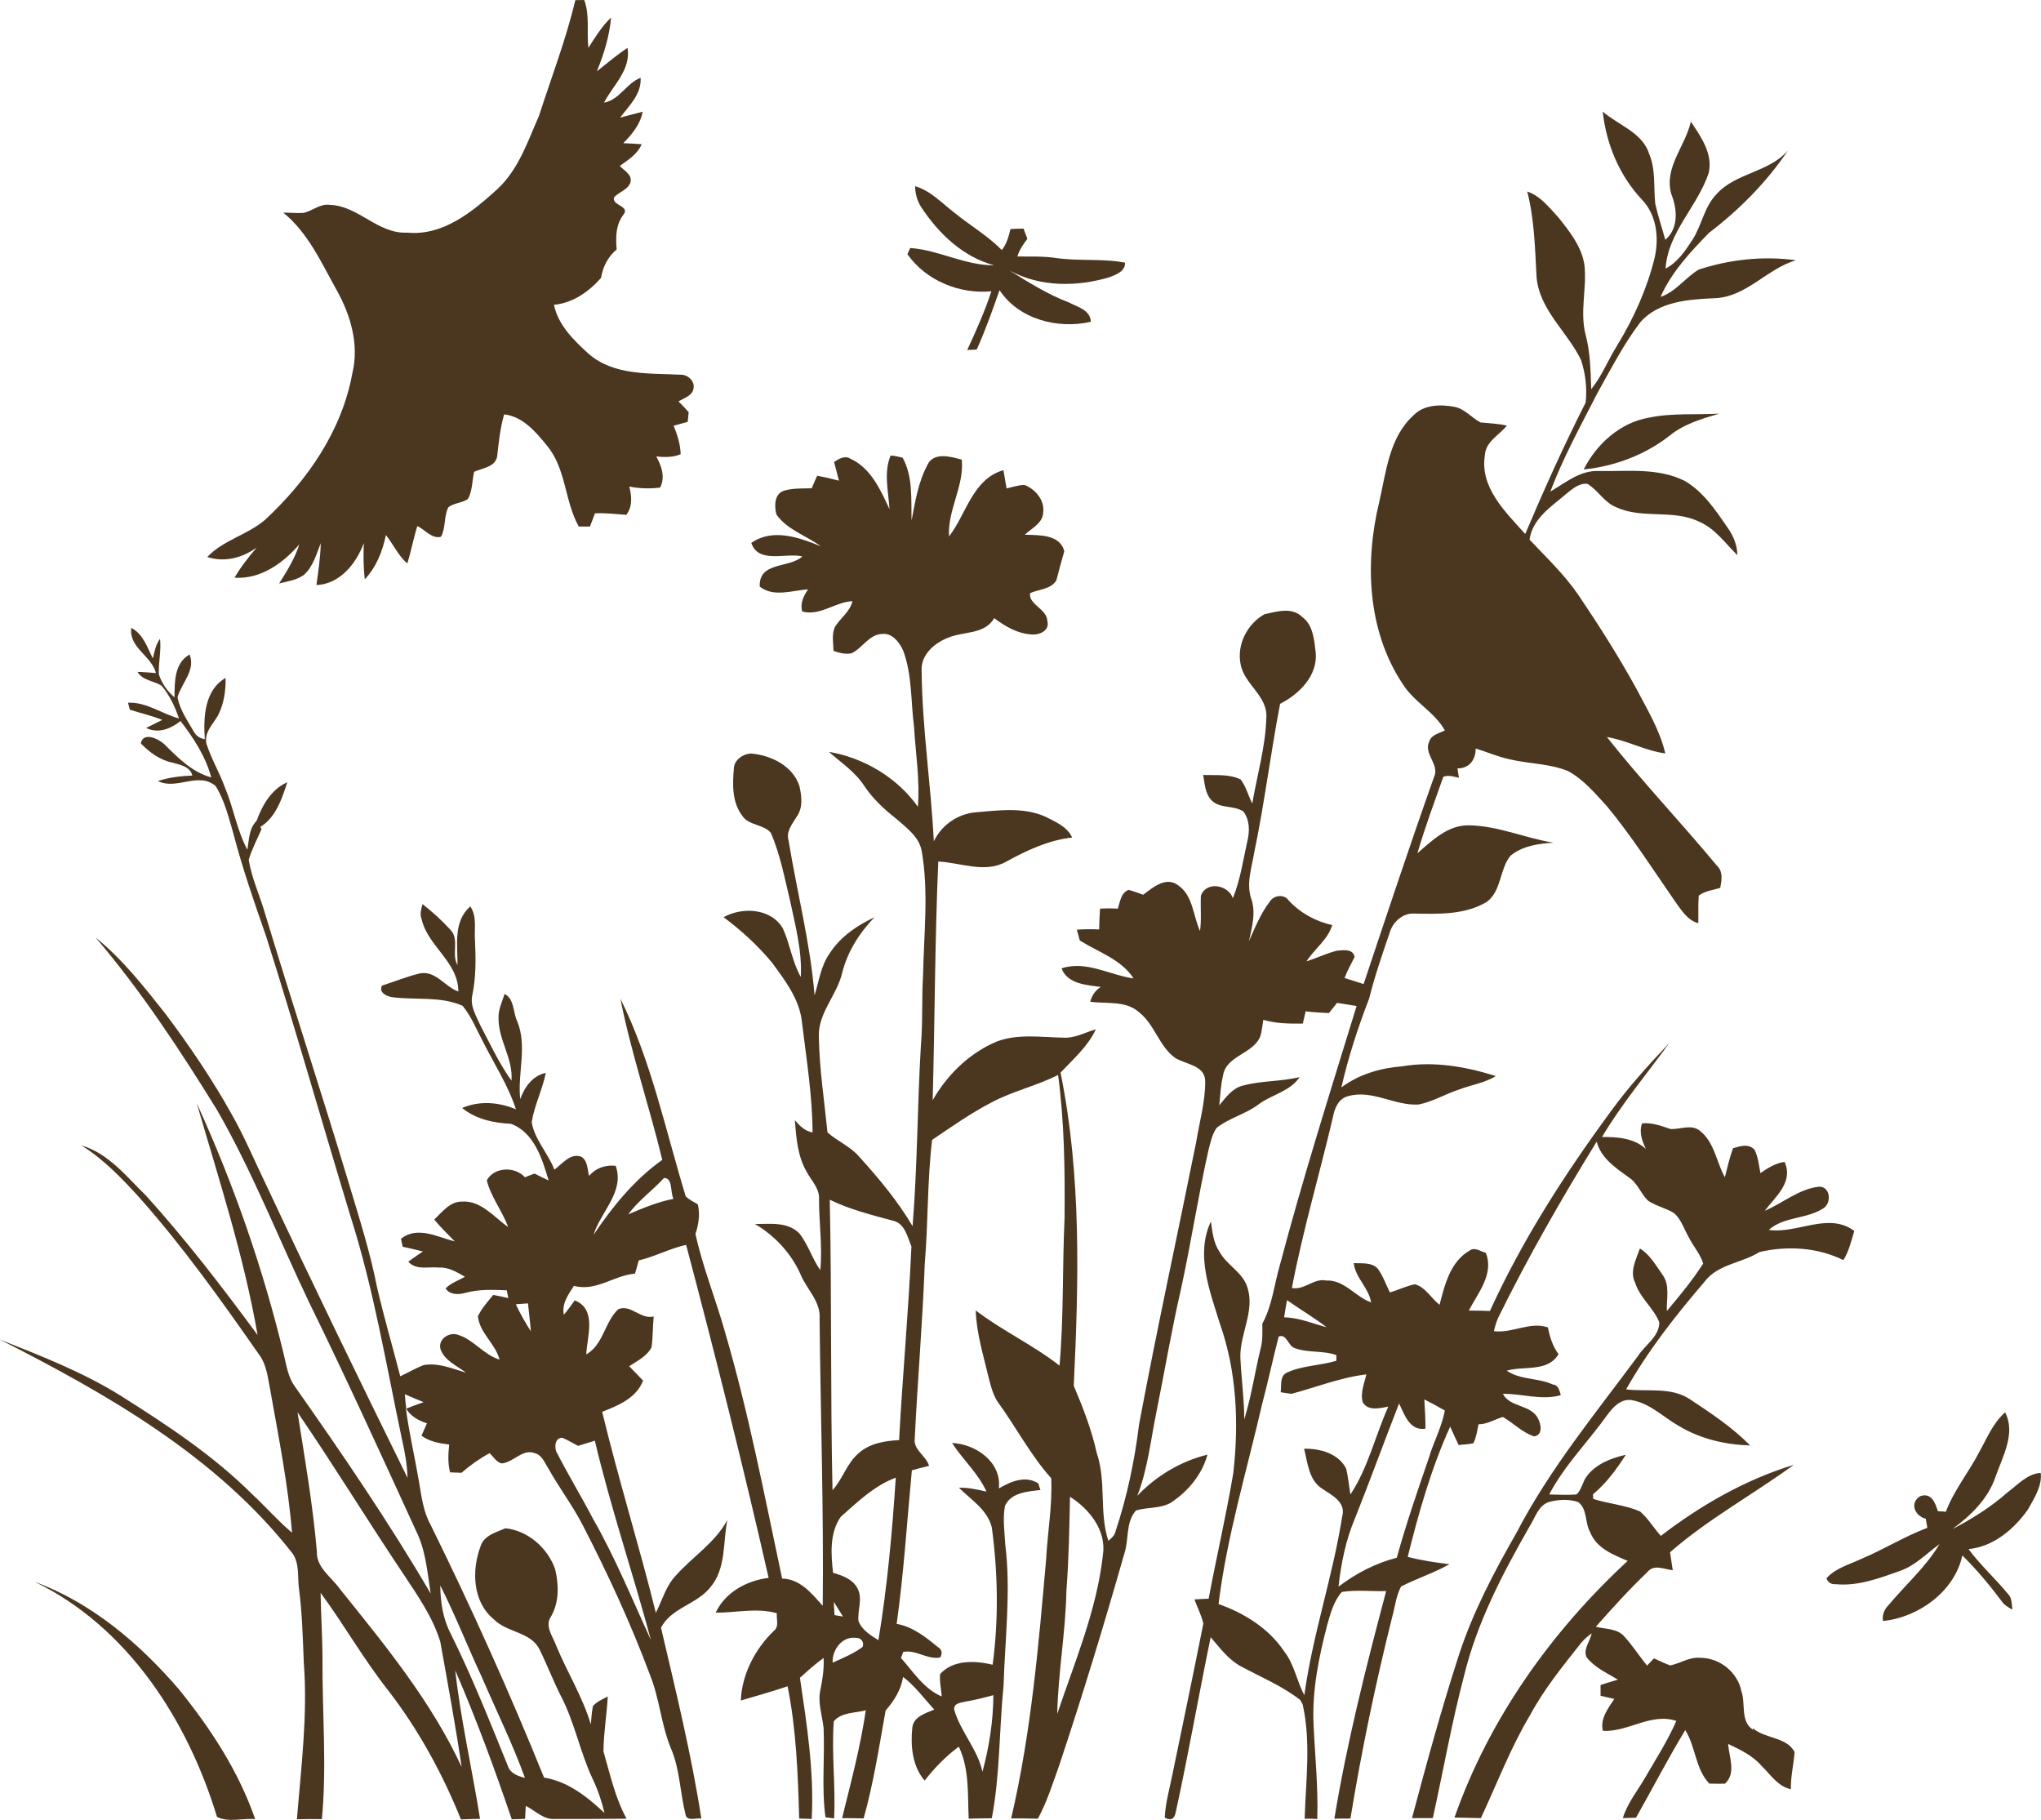 <svg width="240" height="214" viewBox="0 0 240 214" fill="none" xmlns="http://www.w3.org/2000/svg">
<path d="M24.351 65.507C26.241 63.512 29.042 62.903 31.118 61.162C36.096 56.564 40.197 50.681 41.429 43.902C42.256 40.521 41.226 37.022 39.573 34.08C37.784 30.885 36.231 27.369 33.312 25.002C34.088 25.002 34.847 25.07 35.624 25.036C36.721 24.85 37.615 23.904 38.796 24.09C42.154 24.191 44.416 27.521 47.875 27.352C52.094 27.758 55.553 24.901 58.473 22.247C60.97 19.948 62.05 16.634 63.384 13.608C64.835 9.095 66.556 4.649 67.653 0.017C67.906 0.017 68.429 0 68.699 0C69.374 1.809 68.969 3.753 69.189 5.629C69.982 4.378 70.775 3.094 71.855 2.062C71.669 4.243 71.011 6.373 70.184 8.385C71.382 7.455 72.513 6.458 73.796 5.629C74.201 8.233 72.108 9.974 71.028 12.07C72.868 11.732 73.644 9.788 75.331 9.146C75.449 11.056 73.981 12.425 72.918 13.828C73.812 13.592 74.69 13.355 75.567 13.135C75.297 14.623 74.319 15.789 73.289 16.837C74.015 16.854 74.724 16.905 75.449 16.956C74.977 18.122 73.863 18.798 72.884 19.508C73.407 20.083 74.42 20.556 74.116 21.503C73.796 22.315 72.8 22.568 72.226 23.177C71.821 24.107 74.015 24.191 73.374 25.155C72.412 26.355 72.378 27.843 72.513 29.33C71.484 30.192 70.893 31.359 70.674 32.677C69.222 34.317 67.366 35.619 65.139 35.839C65.628 38.222 67.484 40.031 69.222 41.603C72.192 44.19 76.361 43.868 80.023 44.054C80.85 44.02 81.71 44.781 81.558 45.643C81.423 46.556 80.444 46.776 79.786 47.199C80.208 47.604 80.596 48.027 80.984 48.467C80.951 48.754 80.9 49.312 80.866 49.599C80.309 49.751 79.769 49.904 79.213 50.056C79.651 51.121 80.006 52.236 80.039 53.403C79.128 53.792 78.132 53.758 77.171 53.673C77.795 54.789 78.251 56.091 77.626 57.325C76.411 57.477 75.196 57.443 73.998 57.206C74.285 58.339 74.403 59.539 73.644 60.537C72.429 60.435 71.197 60.3 69.965 60.351C69.762 60.858 69.577 61.382 69.374 61.906C68.936 61.906 68.497 61.906 68.058 61.906C66.371 58.897 66.59 55.11 64.312 52.389C63.012 50.782 61.46 48.957 59.283 48.72C58.81 50.343 58.642 52.017 58.456 53.69C58.203 54.924 56.718 55.043 55.756 55.465C55.503 56.53 55.57 57.714 55.013 58.677C54.322 59.151 53.393 59.117 52.718 59.641C52.178 60.723 52.431 62.058 51.858 63.106C50.812 63.41 49.968 62.261 49.073 61.855C48.618 63.309 48.348 64.797 47.892 66.251C46.829 65.321 46.238 63.985 45.378 62.903C44.989 64.814 44.247 66.673 42.897 68.11C42.728 66.69 42.728 65.27 42.779 63.85C41.901 66.251 39.961 68.685 37.21 68.786C37.429 67.147 37.682 65.524 37.716 63.867C37.193 65.169 36.822 66.623 35.742 67.586C34.898 68.212 33.818 68.347 32.822 68.6C33.751 67.147 34.662 65.659 35.202 64.002C33.295 66.217 30.629 68.127 27.574 67.924C28.317 66.656 29.228 65.49 30.19 64.374C28.502 65.591 26.41 66.149 24.385 65.49L24.351 65.507Z" fill="#4B3620"/>
<path d="M130.53 32.559C131.306 32.272 132.302 31.883 132.302 30.885C129.602 30.361 126.834 30.733 124.134 30.327C122.632 30.108 121.13 30.175 119.629 30.158C119.865 29.381 120.32 28.721 120.81 28.079C120.692 27.775 120.472 27.166 120.354 26.879C119.848 26.879 119.342 26.913 118.819 26.93C118.616 27.792 118.38 28.671 117.806 29.398C116.135 27.707 114.06 26.507 112.22 25.002C110.752 23.887 109.453 22.433 107.613 21.892C107.613 22.771 107.85 23.633 108.339 24.377C110.381 27.471 113.216 30.192 116.895 31.19C113.469 31.223 110.381 29.381 107.023 29.161C106.938 29.347 106.787 29.702 106.702 29.888C108.896 32.998 112.828 34.604 116.574 34.249C115.798 36.616 114.785 38.881 113.739 41.147C114.026 41.147 114.583 41.113 114.853 41.096C115.882 38.814 116.709 36.464 117.536 34.114C119.797 37.546 124.404 38.729 128.269 37.833C128.218 36.447 126.716 36.092 125.704 35.568C123.223 34.621 120.945 33.201 118.7 31.798C122.329 33.776 126.649 33.742 130.53 32.576V32.559Z" fill="#4B3620"/>
<path d="M206.148 203.384C204.613 202.386 205.288 200.358 204.781 198.887C204.343 196.605 202.216 194.914 199.921 194.914C198.656 194.796 197.593 195.574 196.394 195.81C195.736 195.574 195.129 195.252 194.487 194.982C194.285 195.185 193.897 195.607 193.677 195.827C192.732 194.678 191.939 193.41 190.927 192.328C190.083 191.449 188.75 191.55 187.653 191.263C189.611 189.048 191.585 186.867 193.711 184.839C194.471 183.858 195.719 184.518 196.698 184.619C196.597 183.909 196.479 183.199 196.378 182.506C200.866 178.584 206.131 175.727 210.924 172.228C205.237 173.969 200.006 176.961 195.297 180.579C194.454 179.649 193.812 178.533 192.851 177.705C191.096 176.944 189.155 176.809 187.349 176.234C187.349 176.099 187.332 175.828 187.315 175.693C188.885 174.392 190.083 172.752 191.18 171.044C189.459 171.433 187.687 172.109 186.59 173.563C186.084 174.223 185.999 175.152 185.375 175.71C184.312 175.795 183.232 175.727 182.169 175.71C183.957 172.295 186.708 169.557 188.936 166.446C189.594 165.533 190.522 164.468 191.771 164.604C193.981 164.925 195.584 166.632 197.458 167.68C199.972 169.185 202.891 169.861 205.794 169.946C203.701 167.816 201.204 166.159 198.723 164.519C196.496 163.031 193.711 163.657 191.214 163.353C193.779 158.805 197.036 154.663 200.428 150.708C201.997 148.611 204.798 148.527 206.891 147.208C210.148 146.448 213.725 146.651 216.763 148.155C217.421 147.107 217.691 145.89 218.045 144.723C214.991 142.458 211.346 145.095 207.988 144.605C209.793 142.999 212.46 143.354 214.434 142.052C215.379 141.427 215.244 139.567 213.962 139.517C211.565 139.753 209.675 141.444 207.515 142.357C208.781 140.683 210.924 138.976 209.844 136.609C208.781 136.761 207.87 137.319 207.009 137.928C206.823 136.998 206.739 136 206.3 135.155C205.575 134.428 204.646 134.749 203.786 135.003C203.381 136.119 203.111 137.268 202.824 138.418C201.828 136.626 201.609 134.327 199.921 132.974C198.892 132.112 197.576 132.822 196.411 132.738C195.331 132.366 194.251 131.96 193.087 132.078C192.716 133.127 193.087 134.141 193.542 135.088C192.142 133.803 190.184 133.667 188.379 133.684C190.707 129.762 193.644 126.28 196.31 122.612C193.897 125.164 191.517 127.768 189.459 130.608C184.025 137.995 179.013 145.771 175.199 154.139C174.372 154.106 173.528 154.089 172.718 154.089C173.798 152.009 175.722 149.761 174.71 147.293C174.119 147.158 173.427 146.583 172.837 147.022C170.541 148.307 169.883 151.063 169.276 153.413C168.28 152.635 167.622 151.333 166.373 150.995C165.361 151.198 164.416 151.671 163.437 151.959C162.964 151.012 162.627 149.998 162.003 149.152C161.277 148.392 160.146 148.561 159.184 148.51C159.387 150.251 160.956 151.418 161.226 153.125C159.353 152.466 158.088 150.454 155.944 150.556C154.476 150.251 153.413 151.705 151.911 151.435C153.194 144.706 155.151 138.097 156.721 131.419C156.923 130.337 157.362 129.137 158.577 128.866C161.361 128.089 164.011 130.033 166.812 129.864C168.483 129.526 169.951 128.63 171.554 128.106C172.988 127.548 174.558 127.345 175.891 126.517C172.364 125.401 168.584 124.742 164.905 125.367C162.34 125.57 159.809 126.297 157.733 127.852C158.543 124.302 159.674 120.82 160.99 117.422C161.648 114.768 162.559 112.164 163.437 109.578C163.825 108.344 165.006 107.313 166.34 107.414C169.208 107.465 172.313 107.566 174.845 106.028C176.583 104.726 176.313 102.207 177.612 100.618C179.013 99.452 180.92 99.181 182.675 99.08C179.333 98.539 176.144 97.085 172.718 97.034C170.255 97.001 168.415 98.809 166.677 100.314C167.555 97.271 168.668 94.313 169.715 91.337C170.322 91.067 170.946 91.338 171.554 91.439C171.503 91.067 171.436 90.712 171.385 90.34C172.769 90.357 173.528 89.326 173.528 88.007C174.862 88.413 176.161 88.988 177.528 89.275C179.806 89.816 182.253 89.765 184.43 90.678C186.235 91.676 187.585 93.298 188.969 94.803C191.872 98.319 194.336 102.174 196.918 105.91C197.677 106.941 198.386 108.192 199.702 108.547C199.736 107.465 199.668 106.383 199.753 105.301C200.478 104.743 201.44 104.659 202.284 104.388C202.453 103.492 202.638 102.478 201.896 101.785C197.66 96.679 193.07 91.862 188.952 86.655C191.315 87.044 193.441 88.261 195.821 88.582C195.179 85.826 193.677 83.392 192.395 80.924C190.319 77.154 188.024 73.537 185.611 69.97C183.974 67.569 181.848 65.557 179.857 63.444C180.228 60.858 182.557 59.489 184.329 57.933C185.004 57.409 185.729 56.784 186.657 56.885C187.923 57.629 188.649 59.1 190.066 59.641C193.137 61.061 196.732 59.843 199.786 61.331C201.676 62.126 202.874 63.884 204.292 65.27C204.292 64.07 203.803 62.971 203.128 62.007C201.727 59.979 200.293 57.815 198.116 56.547C195.011 54.975 191.399 55.431 188.041 55.381C185.83 55.262 184.092 56.75 182.304 57.798C183.822 53.758 185.932 49.954 187.889 46.117C189.459 43.327 190.944 40.437 192.884 37.884C195.061 35.416 198.588 35.196 201.659 35.061C205.372 34.909 207.751 31.612 211.177 30.598C207.363 30.074 203.414 30.497 199.753 31.697C198.166 32.643 197.069 34.3 195.264 34.909C196.546 32.001 198.774 29.617 200.968 27.369C204.545 24.647 207.751 21.402 210.266 17.666C208.021 20.286 204.157 20.286 201.862 22.805C200.411 24.292 200.124 26.439 199.044 28.147C198.183 29.465 197.289 30.835 195.854 31.578C196.124 27.285 199.651 24.242 200.934 20.303C201.423 18.054 200.006 16.06 198.824 14.302C198.183 17.209 195.635 19.677 196.529 22.822C197.238 24.58 197.407 26.845 195.821 28.197C195.432 26.777 194.96 25.391 194.639 23.954C194.437 21.993 194.707 19.965 193.931 18.105C193.121 15.553 190.319 14.741 188.463 13.118C188.885 16.956 190.421 20.641 193.07 23.464C194.808 25.273 195.095 27.927 194.572 30.294C193.677 33.945 192.125 37.394 190.167 40.606C189.104 42.296 188.379 44.19 187.113 45.762C187.029 43.615 187.012 41.468 186.455 39.372C185.746 36.667 186.607 33.928 186.32 31.206C186.016 29.026 184.582 27.234 183.249 25.56C182.169 24.394 181.139 23.041 179.587 22.517C180.43 25.797 180.498 29.195 180.684 32.576C181.021 36.464 184.312 39 185.915 42.33C186.438 43.902 186.64 45.677 186.455 47.334C183.89 52.388 181.561 57.561 179.35 62.785C177.055 60.215 173.984 57.325 174.608 53.521C174.693 51.898 176.296 51.171 177.19 50.039C176.161 49.802 175.115 49.768 174.085 49.667C173.039 49.109 172.263 48.094 171.065 47.841C169.394 47.52 167.436 47.554 166.188 48.855C163.353 51.442 162.998 55.482 162.188 58.998C160.467 66.081 160.771 74.094 164.888 80.332C166.205 82.513 168.668 83.663 169.9 85.877C169.259 86.232 168.297 86.367 168.061 87.196C167.369 88.633 169.31 89.9 168.635 91.337C165.766 99.418 163.066 107.549 160.349 115.698C159.589 115.461 158.847 115.224 158.104 114.988C158.425 114.125 158.881 113.331 159.286 112.519C159.1 111.522 157.953 111.708 157.21 111.776C155.978 112.08 154.831 112.655 153.632 113.027C154.577 111.556 156.147 110.474 156.653 108.766C154.662 108.31 152.907 107.346 151.523 105.859C151 105.081 149.768 105.25 149.312 106.011C148.232 107.414 147.574 109.071 146.865 110.66C147.203 109.088 147.675 107.414 147.186 105.825C146.477 103.949 147.203 101.988 147.507 100.111C148.705 94.363 149.414 88.514 150.527 82.75C152.789 81.6 154.982 79.419 154.712 76.681C154.527 75.227 154.409 73.486 153.143 72.556C151.962 71.339 150.122 71.897 148.688 72.218C146.697 73.334 145.431 75.734 145.87 78.033C146.258 80.451 149.11 81.803 148.907 84.423C148.806 87.821 147.827 91.135 147.254 94.465C146.764 93.535 146.528 92.47 145.887 91.642C144.52 90.982 142.95 91.168 141.482 91.118C141.668 92.149 141.702 93.349 142.512 94.144C143.507 95.09 145.11 94.668 146.207 95.412C146.967 96.392 146.967 97.778 146.663 98.945C146.174 101.176 145.836 103.475 144.975 105.605C144.402 103.999 141.837 103.577 141.212 105.318C141.145 106.704 141.297 108.09 141.111 109.46C140.267 107.634 140.318 105.267 138.462 104.033C137.061 103.053 135.542 104.354 134.428 105.2C133.855 104.997 133.281 104.777 132.707 104.625C131.796 104.98 131.711 106.045 131.441 106.839C130.75 106.789 130.058 106.789 129.349 106.839C129.298 107.651 129.265 108.462 129.248 109.274C128.37 109.24 127.51 109.24 126.632 109.307C126.716 109.629 126.885 110.271 126.97 110.575C129.13 111.928 131.863 112.807 133.298 115.038C130.496 114.649 127.695 112.891 124.826 113.855C125.518 115.698 127.78 115.816 129.45 116.036C128.809 116.424 128.387 117.05 128.201 117.777C130.125 118.047 132.37 117.608 133.939 119.011C135.762 120.431 136.268 122.95 138.124 124.336C139.356 125.164 141.685 125.198 141.719 127.108C141.735 129.543 141.044 131.909 140.655 134.293C138.428 145.366 136.015 156.388 133.939 167.494C133.416 171.737 132.538 175.947 131.188 180.004C131.087 180.511 130.716 180.849 130.328 181.154C129.231 177.806 130.108 174.206 128.978 170.875C128.37 168.12 127.358 165.516 126.261 162.93C126.851 150.657 127.172 138.215 124.708 126.111C126.21 124.522 127.915 123.034 128.86 121.023C127.594 121.378 126.396 122.088 125.046 122.003C122.43 121.952 119.713 121.513 117.199 122.46C113.992 123.812 111.394 126.348 109.672 129.357C109.926 120.008 109.926 110.643 110.331 101.294C112.963 101.413 115.849 102.731 118.346 101.294C120.759 99.976 123.291 98.776 126.075 98.471C125.485 97.17 124.084 96.612 122.886 96.003C120.287 94.854 117.368 95.293 114.634 95.513C112.558 95.733 110.719 97.017 109.807 98.911C109.47 92.233 108.44 85.607 108.373 78.912C108.238 76.985 109.909 75.565 111.546 74.957C113.351 74.213 115.781 74.618 116.912 72.674C118.211 73.672 119.73 74.534 121.401 74.602C122.295 74.652 123.459 74.094 123.156 73.029C123.139 71.593 120.911 71.085 121.131 69.733C122.16 69.276 123.594 69.293 124.219 68.228C124.506 67.079 124.826 65.946 125.147 64.814C124.641 62.785 122.143 62.937 120.506 62.87C121.299 62.109 122.616 61.517 122.666 60.283C122.869 58.829 121.755 57.511 120.473 57.02C119.747 57.02 119.055 57.274 118.363 57.426C118.245 56.716 118.11 55.989 117.992 55.279C114.364 56.327 113.638 60.435 111.596 63.072C111.411 59.945 113.385 57.189 113.098 54.045C111.782 53.673 109.723 53.098 109.031 54.721C107.968 56.716 107.614 58.998 107.192 61.196C107.124 58.728 107.377 56.057 106.145 53.825C105.673 53.69 105.2 53.589 104.728 53.555C103.884 55.583 104.475 57.764 104.593 59.86C103.547 57.612 102.416 55.042 100.02 53.944C99.362 53.504 98.636 53.944 98.079 54.316C98.265 55.042 98.467 55.786 98.653 56.513C97.809 56.294 96.948 56.091 96.088 55.938C95.868 56.429 95.649 56.919 95.447 57.409C94.333 57.443 93.185 57.375 92.122 57.714C91.025 58.136 91.059 59.539 91.295 60.486C92.561 62.295 94.788 62.954 96.51 64.222C93.962 63.191 90.873 62.075 88.342 63.833C89.203 66.335 92.392 64.949 94.35 65.422C92.797 66.842 89.203 65.997 89.338 68.972C90.992 70.257 93.135 69.412 95.025 69.293C94.485 70.071 94.063 70.933 94.333 71.897C96.459 72.455 98.18 70.781 100.239 70.68C99.952 71.931 98.822 72.657 98.18 73.706C97.775 74.585 97.995 75.582 98.012 76.529C98.687 76.765 99.395 76.951 100.121 76.816C101.42 76.207 102.197 74.568 103.749 74.534C104.93 74.416 105.757 75.514 106.196 76.478C107.276 79.335 107.09 82.445 107.479 85.438C107.664 88.582 108.187 91.709 107.934 94.854C105.487 91.405 101.589 89.106 97.472 88.396C98.906 89.664 100.543 90.746 101.606 92.369C102.619 93.89 103.969 95.158 105.403 96.274C106.584 97.322 108.052 98.353 108.373 100.01C109.234 104.861 108.626 109.798 108.542 114.7C108.373 117.422 108.525 120.177 108.289 122.899C107.867 129.982 107.884 137.082 107.31 144.165C105.572 141.224 103.361 138.57 101.083 136.051C100.037 134.8 98.484 134.192 97.303 133.143C96.932 129.424 96.358 125.722 96.29 121.986C96.138 119.146 98.4 117.05 99.024 114.413C99.648 111.894 101.049 109.696 102.821 107.854C100.762 108.817 98.805 110.153 97.556 112.097C96.527 113.551 96.307 115.343 95.784 117.016C95.278 110.88 93.725 104.895 92.73 98.843C92.392 97.744 93.185 96.865 93.692 96.003C94.451 94.955 94.265 93.552 93.995 92.386C93.202 90.036 90.671 88.802 88.359 88.599C87.431 88.599 86.351 89.309 86.3 90.306C86.131 92.183 86.064 94.296 87.262 95.885C88.021 97.085 89.776 96.882 90.637 97.913C91.751 100.466 92.257 103.239 92.915 105.943C93.54 108.885 94.333 111.843 94.164 114.869C93.168 113.094 92.898 111.032 92.072 109.189C90.705 106.772 87.296 106.603 85.085 107.837C87.178 109.392 89.135 111.184 90.806 113.212C92.341 115.309 94.029 117.506 94.299 120.177C94.822 124.488 95.531 128.799 95.548 133.143C94.653 132.991 94.029 132.366 93.472 131.707C93.624 133.786 93.793 135.95 94.856 137.775C95.413 138.824 96.408 139.753 96.307 141.038C96.307 143.81 96.729 146.566 96.459 149.338C95.497 147.969 95.025 146.312 93.978 144.994C92.595 143.625 90.536 143.912 88.781 143.912C91.093 145.281 93 147.31 94.113 149.778C94.822 151.57 96.56 153.024 96.375 155.103C96.493 166.328 96.864 177.553 96.746 188.795C95.43 187.341 94.113 185.65 91.97 185.6C89.895 175.845 88.021 166.024 85.203 156.438C84.123 152.635 82.621 148.95 81.778 145.078C82.149 143.946 82.335 142.796 82.064 141.613C81.592 141.292 81.018 141.072 80.63 140.649C78.251 132.873 76.597 124.759 72.952 117.422C74.218 123.829 76.344 130.033 77.879 136.372C74.606 138.688 72.024 141.866 69.796 145.18C70.623 142.475 73.492 140.108 72.395 137.065C71.18 136.947 70.066 137.319 69.273 138.249C69.054 137.471 69.121 136.423 68.311 135.983C67.029 135.561 66.117 136.846 65.189 137.522C64.464 135.595 62.86 134.006 62.523 131.943C62.827 129.965 63.789 128.123 64.177 126.145C62.607 126.483 61.696 127.801 61.173 129.221C60.835 126.179 62.033 123.017 60.819 120.076C60.312 119.028 60.498 117.439 59.334 116.864C59.047 117.794 58.574 118.707 58.625 119.704C58.591 122.274 60.363 124.471 60.144 127.058C58.709 125.063 57.68 122.815 56.532 120.651C56.026 119.501 55.25 118.318 55.537 117.016C55.975 114.92 55.958 112.773 55.857 110.643C55.739 109.274 56.127 107.769 55.3 106.569C53.275 108.344 53.815 111.082 53.798 113.466C53.039 112.164 54.085 110.423 52.938 109.291C51.942 108.192 50.845 107.211 49.681 106.298C49.546 106.856 49.343 107.431 49.563 108.006C50.272 111.268 53.883 113.043 53.9 116.577C52.297 116.019 51.25 114.092 49.377 114.447C47.858 114.802 46.407 115.41 44.922 115.883C44.483 116.712 45.529 117.185 46.205 117.253C48.921 117.591 51.824 117.118 54.389 118.25C55.402 119.467 55.992 120.955 56.735 122.358C58.068 125.029 59.739 127.565 60.667 130.422C58.642 129.576 56.397 129.391 54.338 130.27C55.975 131.588 58.017 132.028 60.076 132.129C62.81 133.127 63.755 136.254 64.514 138.79C63.957 138.536 63.4 138.266 62.86 137.978C62.472 138.114 62.101 138.266 61.73 138.418C60.548 137.099 58.102 137.201 57.241 138.773C57.714 140.717 59.063 142.374 59.755 144.267C58.068 143.084 56.566 141.123 54.305 141.275C52.887 141.275 51.993 142.509 51.065 143.388C51.807 144.301 52.668 145.112 53.478 145.957C51.436 145.45 49.09 144.098 47.15 145.653C47.2 145.89 47.301 146.363 47.352 146.583C48.145 146.752 48.938 146.938 49.731 147.141C49.158 147.53 48.567 147.918 48.01 148.341C48.938 149.389 50.407 148.899 51.621 149.034C52.752 148.966 53.731 149.575 54.676 150.116C53.9 150.556 53.022 150.843 52.398 151.485C52.921 152.263 53.9 152.229 54.71 152.009C56.296 151.57 57.95 151.637 59.587 151.705C59.637 151.925 59.722 152.398 59.772 152.618C59.182 152.483 58.591 152.364 58 152.246C57.359 153.041 56.633 153.818 56.195 154.765C56.397 156.726 58.254 157.977 58.743 159.853C56.87 159.295 55.688 157.487 53.832 156.929C52.786 156.574 51.453 157.487 51.807 158.653C52.28 159.972 53.748 160.597 54.811 161.392C53.191 160.918 51.537 160.191 49.833 160.496C48.871 160.851 47.993 161.392 47.065 161.814C46.171 158.332 45.158 154.9 44.348 151.401C43.521 147.175 42.205 143.084 40.973 138.976C37.801 128.427 34.358 117.963 31.169 107.414C30.561 105.301 29.599 103.272 29.245 101.092C29.616 99.841 30.224 98.691 30.747 97.508C30.629 97.237 30.392 96.696 30.274 96.426C29.262 97.305 29.296 98.691 29.093 99.908C27.861 97.643 27.473 95.023 26.477 92.656C25.836 90.864 24.84 89.224 24.267 87.415C23.997 86.097 25.043 85.15 25.634 84.119C26.326 82.767 26.562 81.211 26.528 79.707C24.03 81.144 23.912 84.356 24.081 86.908C23.457 86.807 23.018 86.486 22.748 85.945C22.022 84.677 21.145 83.443 20.875 81.989C21.33 80.315 23.035 78.811 22.292 76.951C20.487 77.966 20.537 80.197 20.52 81.989C19.677 81.279 19.018 80.332 18.681 79.284C18.613 77.881 18.985 76.495 18.816 75.109C18.31 75.785 18.175 76.613 17.972 77.408C17.297 76.089 16.842 74.551 15.441 73.824C15.12 76.123 17.803 77.087 18.343 79.132C17.618 79.081 16.892 79.014 16.167 78.997C16.791 80.028 18.073 80.028 19.002 80.62C19.93 81.735 20.588 83.088 21.044 84.474C19.018 83.916 17.23 82.53 15.053 82.615C15.103 82.817 15.205 83.24 15.272 83.443C16.538 83.849 17.837 84.136 19.086 84.643C18.445 84.964 17.82 85.269 17.179 85.59C18.613 86.283 20.065 85.691 21.229 84.778C22.765 86.773 24.182 88.937 24.84 91.405C22.579 90.78 20.942 89.106 19.339 87.517C18.647 86.858 16.842 85.996 16.555 87.399C17.567 88.447 18.816 89.376 20.284 89.664C21.162 89.917 22.377 90.12 22.613 91.185C21.246 91.236 19.862 91.405 18.563 91.828C20.79 92.943 23.305 90.678 25.364 92.419C26.427 94.144 26.899 96.138 27.456 98.049C28.519 102.123 29.903 106.095 31.287 110.068C34.746 120.972 37.868 131.977 41.193 142.931C43.943 151.536 45.411 160.479 47.285 169.303C47.622 170.774 47.875 172.245 47.926 173.766C42.323 162.389 36.771 150.978 31.388 139.5C30.004 136.66 28.789 133.718 27.22 130.963C24.925 126.855 22.275 122.95 19.457 119.197C16.943 116.019 14.412 112.79 11.239 110.22C16.588 116.492 21.145 123.423 25.482 130.439C29.684 137.725 32.738 145.585 36.366 153.159C40.72 162.034 44.821 171.027 48.938 180.021C50.069 182.303 50.255 184.873 50.643 187.358C45.732 178.973 40.248 170.943 34.662 162.998C33.886 161.933 33.7 160.597 33.396 159.363C30.949 149.169 27.49 139.246 23.136 129.712C25.752 138.722 28.688 147.699 30.291 156.963C26.14 151.333 21.87 145.771 17.179 140.582C14.884 138.35 12.775 135.612 9.568 134.665C12.201 136.305 14.361 138.57 16.437 140.852C21.533 146.6 26.005 152.872 30.392 159.16C31.388 160.428 31.506 162.085 31.81 163.606C32.789 169.117 33.886 174.628 34.341 180.207C32.687 178.821 31.27 177.181 29.684 175.71C25.077 171.112 19.626 167.528 14.158 164.08C9.703 161.307 4.81 159.414 -0.034 157.487C12.606 163.91 25.381 171.18 34.291 182.506C35.286 183.74 34.949 185.414 35.168 186.884C35.539 189.741 35.607 192.632 35.725 195.523C36.197 201.659 35.404 207.796 34.915 213.898C35.894 213.865 36.873 213.865 37.851 213.882C38.442 207.61 37.885 201.338 37.919 195.066C37.919 192.463 37.733 189.877 37.699 187.273C40.467 191.026 42.762 195.1 45.664 198.769C49.225 203.384 52.026 208.523 54.203 213.915C54.946 213.882 55.688 213.865 56.448 213.848C55.52 208.016 54.187 202.251 53.528 196.385C56.009 202.116 58.169 207.982 60.177 213.898C60.565 213.898 61.358 213.865 61.747 213.848C61.764 213.459 61.797 212.715 61.831 212.326C62.928 212.867 63.89 213.949 65.206 213.865C68.024 213.865 70.842 213.865 73.677 213.831C72.327 211.363 71.737 208.59 70.96 205.919C70.977 203.772 71.349 201.625 71.467 199.462C70.859 199.783 70.201 200.053 69.729 200.577C69.577 201.287 69.543 202.014 69.475 202.741C68.514 199.495 66.674 196.588 65.392 193.46C65.004 192.378 64.008 191.178 64.801 190.046C65.763 188.372 65.712 186.343 65.29 184.535C64.43 182.016 62.084 179.953 59.435 179.683C58.372 180.156 56.954 180.494 56.532 181.745C55.435 184.602 55.553 188.338 58.085 190.401C59.637 191.99 62.489 191.837 63.485 194.018C64.345 195.759 65.037 197.585 65.915 199.326C67.569 202.454 68.193 205.987 69.695 209.165C70.302 210.433 70.758 211.785 71.079 213.155C69.054 211.261 66.792 209.452 63.974 208.996C59.89 198.904 55.418 188.981 50.609 179.226C49.748 177.671 49.563 175.879 49.259 174.155C48.77 171.281 48.095 168.441 47.723 165.55C48.246 166.497 49.191 167.021 50.204 167.342C49.985 167.816 49.782 168.306 49.563 168.796C50.508 169.506 51.672 169.692 52.82 169.844C52.702 170.926 52.651 172.042 52.921 173.107C53.258 173.124 53.933 173.158 54.271 173.158C55.283 172.278 56.38 171.501 57.562 170.858C58.017 171.247 58.355 171.907 58.979 172.059C60.38 171.957 61.46 170.284 62.894 170.858C63.738 171.078 64.025 171.957 64.464 172.617C65.746 174.933 67.366 177.046 68.564 179.395C71.501 185.092 74.201 190.942 76.445 196.96C77.559 199.732 77.744 202.758 78.875 205.514C79.955 207.982 79.955 210.737 80.613 213.341C80.765 214.203 81.896 213.696 82.469 213.814C81.305 206.257 79.466 198.819 77.728 191.381C78.909 189.031 81.98 188.626 83.549 186.597C85.389 184.416 85.001 181.356 85.524 178.719C84.09 181.39 81.457 183.013 79.483 185.228C78.301 186.462 77.879 188.135 77.12 189.623C75.162 181.711 72.716 173.918 70.809 165.99C72.699 165.263 74.842 164.367 75.618 162.321C75.078 161.747 74.521 161.189 73.981 160.631C74.943 160.005 76.074 159.464 76.614 158.399C76.782 157.199 76.749 155.982 76.867 154.782C75.281 155.154 74.201 153.328 72.716 153.92C71.079 155.424 70.977 158.095 68.936 159.245C69.037 157.115 70.218 153.937 67.585 152.888C67.18 153.463 66.759 154.038 66.303 154.579C66.033 153.26 66.826 152.229 67.484 151.181C70.083 151.891 72.192 149.947 74.673 149.744C74.825 149.22 74.977 148.696 75.112 148.189C77.019 147.749 78.757 146.786 80.681 146.363C84.123 159.363 87.397 172.397 90.384 185.515C87.819 185.836 85.288 187.189 84.157 189.606C86.553 189.623 88.983 188.997 91.346 189.674C91.278 190.367 91.65 191.246 90.992 191.753C88.781 193.883 87.245 196.841 87.11 199.935C88.95 199.394 90.789 198.887 92.612 198.261C93.641 203.367 93.826 208.624 93.978 213.814C94.468 213.814 94.957 213.848 95.447 213.865C95.75 208.286 94.873 202.758 94.063 197.264C94.957 196.453 95.868 195.641 96.847 194.931C96.915 196.182 96.729 197.416 96.476 198.65C96.122 200.172 96.695 201.676 96.847 203.198C96.999 206.68 96.594 210.196 97.067 213.662C97.32 213.696 97.826 213.763 98.079 213.797C98.282 209.993 97.758 206.19 98.045 202.386C98.906 201.304 100.56 201.423 101.809 201.085C101.184 205.361 100.053 209.571 99.024 213.763C99.868 213.763 100.712 213.78 101.555 213.797C102.72 209.638 103.378 205.361 104.137 201.118C105.133 199.969 105.943 198.701 106.196 197.163C107.614 198.244 108.66 199.698 109.858 201C108.829 201.44 107.411 201.828 107.276 203.147C107.057 205.277 107.276 207.661 108.727 209.351C109.892 207.846 111.225 206.494 112.744 205.361C114.009 207.999 113.773 210.991 113.908 213.831C114.802 213.797 115.714 213.78 116.625 213.78C117.604 208.624 117.486 203.367 118.009 198.177C118.178 192.649 118.886 187.121 118.211 181.61C118.127 180.089 117.891 178.55 118.178 177.046C118.886 175.473 120.861 175.355 122.346 175.186C122.278 174.983 122.143 174.594 122.093 174.408C120.557 173.428 118.869 174.189 117.452 175C117.806 171.89 114.735 169.777 111.951 169.658C113.216 171.619 115.022 173.208 116.001 175.372C114.937 175.135 113.857 174.882 112.761 174.916C114.178 176.336 116.119 177.502 116.625 179.581C117.351 184.923 117.435 190.384 116.726 195.726C114.667 195.235 112.086 195.117 110.55 196.824C110.449 197.704 110.685 198.566 110.736 199.462C108.643 198.566 107.394 196.571 105.943 194.931C106.01 194.762 106.145 194.407 106.213 194.221C107.732 193.934 109.031 195.151 110.55 194.88C110.871 194.339 110.752 193.917 110.212 193.596C108.812 192.429 107.276 191.246 105.437 190.925C106.28 184.94 106.652 178.888 107.225 172.87C107.9 172.684 108.575 172.498 109.251 172.346C108.896 171.146 107.377 170.47 107.563 169.134C107.9 162.271 108.491 155.407 108.744 148.544C109.149 143.709 109.031 138.824 109.605 134.022C111.883 132.484 114.127 130.895 116.574 129.627C119.089 128.275 121.89 127.683 124.421 126.381C125.164 131.96 125.231 137.606 125.181 143.236C124.911 149 125.096 154.799 124.59 160.563C121.485 158.129 117.874 156.472 114.735 154.072C114.819 156.658 115.579 159.143 116.169 161.628C116.439 162.676 116.676 163.775 117.249 164.722C119.426 167.697 121.131 171.027 123.611 173.8C123.763 176.944 123.189 180.089 123.021 183.233C122.126 193.477 121.249 203.755 118.903 213.797C119.949 213.797 120.996 213.797 122.042 213.831C123.122 211.853 123.78 209.706 124.54 207.593C127.29 199.36 129.821 191.043 132.201 182.692C132.775 181.035 132.336 178.956 133.585 177.587C134.901 177.198 136.386 177.384 137.635 176.708C139.677 175.372 141.33 173.411 141.989 171.027C138.833 171.805 135.981 173.513 133.737 175.862C134.968 172.701 135.306 169.32 135.981 166.024C136.96 161.189 137.77 156.32 138.883 151.502C140.065 146.093 140.892 140.615 142.107 135.206C142.343 134.31 142.529 133.363 143.069 132.602C144.57 131.419 146.494 130.997 148.013 129.83C149.566 128.681 151.709 128.326 152.822 126.635C150.646 127.176 148.35 127.041 146.174 127.632C144.925 127.92 144.149 129.019 143.372 129.965C143.49 128.799 143.541 127.616 143.811 126.483C144.165 124.065 147.405 123.947 148.215 121.8C148.384 121.175 148.452 120.532 148.553 119.907C150.055 120.346 151.624 120.363 153.194 120.346C153.312 119.873 153.413 119.383 153.531 118.909C154.426 119.011 155.337 119.062 156.265 119.112C156.586 118.707 156.906 118.318 157.227 117.912C157.986 118.03 158.763 118.149 159.522 118.284C156.417 128.376 153.227 138.435 150.527 148.645C149.836 150.978 149.616 153.48 148.435 155.627C148.435 156.608 148.502 157.605 148.232 158.569C147.557 161.341 147.152 164.164 146.309 166.886C146.309 164.435 145.954 162 145.853 159.549C145.802 156.827 147.54 154.19 146.714 151.468C146.224 149.626 144.267 148.781 143.389 147.158C142.68 146.11 142.562 144.825 142.394 143.608C140.537 147.513 142.292 151.874 143.474 155.712C145.431 161.29 145.684 167.325 145.026 173.174C144.199 178.128 143.052 183.013 142.124 187.966C141.567 187.983 141.01 188.017 140.453 188.051C140.79 188.997 141.28 189.893 141.499 190.891C140.318 196.824 139.086 202.741 137.854 208.675C137.517 210.348 137.044 211.988 136.96 213.713C137.668 214.084 138.09 213.882 138.242 213.121C139.744 206.274 140.942 199.36 142.36 192.497C143.457 193.748 144.452 195.151 145.971 195.945C148.3 197.196 150.781 198.228 152.89 199.867C152.957 200.003 153.109 200.256 153.177 200.374C154.172 204.804 153.548 209.351 153.413 213.831C153.902 213.831 154.392 213.831 154.898 213.865C155.016 210.146 154.628 206.443 154.459 202.724C154.274 198.752 155.084 194.813 156.079 190.992C156.467 189.657 156.839 188.237 157.784 187.172C159.505 186.901 161.26 187.121 162.998 187.07C160.653 195.912 158.391 204.804 156.906 213.831C157.531 213.814 158.172 213.814 158.796 213.814C160.096 205.852 161.749 197.94 163.707 190.113C164.044 188.913 164.163 187.628 164.753 186.529C166.61 185.583 168.618 184.94 170.44 183.909C168.786 183.706 167.15 183.47 165.53 183.047C166.829 177.84 168.297 172.633 170.525 167.731C170.845 168.441 171.166 169.168 171.52 169.895C172.094 169.844 172.685 169.81 173.258 169.692C173.596 168.982 173.714 168.204 173.849 167.461C174.878 167.461 175.756 166.886 176.718 166.598C177.967 167.308 178.996 168.424 180.397 168.881C181.46 168.712 181.207 167.461 180.852 166.767C180.008 165.111 177.562 165.5 176.718 163.877C178.996 163.843 181.274 164.688 183.535 164.029C183.367 163.488 183.265 162.845 182.59 162.778C180.852 161.983 178.76 162.254 177.173 161.155C179.198 160.563 182 161.358 183.265 159.211C182.574 158.281 182.236 157.182 182.017 156.067C179.907 155.34 177.832 156.794 175.672 156.506C175.79 155.948 175.958 155.424 176.178 154.917C179.671 147.817 183.603 140.954 187.754 134.225C188.26 136.186 189.999 137.319 191.534 138.435C192.564 139.094 192.935 140.345 193.796 141.173C194.741 141.799 195.888 142.035 196.85 142.627C197.711 143.388 198.031 144.52 198.588 145.484C199.111 146.532 199.938 147.428 200.276 148.561C199.01 150.539 197.508 152.347 196.006 154.139C195.939 152.702 196.411 151.097 195.483 149.862C194.707 148.764 194.015 147.513 192.834 146.786C192.395 148.071 191.602 149.474 192.277 150.826C192.834 152.584 194.437 153.768 195.112 155.458C195.146 157.132 193.407 158.146 192.581 159.464C187.602 166.193 182.236 172.701 178.355 180.156C175.705 184.788 173.191 189.538 171.537 194.627C169.495 200.949 167.74 207.339 166.036 213.763C166.846 213.763 167.673 213.763 168.483 213.763C169.715 208.202 170.693 202.589 172.145 197.078C173.663 190.789 176.684 185.025 179.873 179.446C180.515 178.449 180.852 177.096 182.05 176.623C183.181 176.302 184.43 176.217 185.544 176.589C186.691 177.367 186.337 179.04 186.995 180.156C187.72 182.033 189.695 182.793 191.399 183.52C182.422 191.821 175.098 202.099 171.031 213.696C172.06 213.729 173.107 213.729 174.136 213.763C176.026 209.723 177.612 205.514 179.907 201.676C181.561 198.599 183.772 195.878 185.932 193.156C186.286 192.717 186.725 192.362 187.164 192.04C186.995 192.97 186.117 193.9 186.573 194.863C187.518 196.064 188.969 196.706 190.252 197.484C189.56 197.687 188.885 197.889 188.21 198.109C188.21 198.43 188.21 199.073 188.21 199.377C188.75 199.495 189.29 199.631 189.83 199.749C189.087 200.865 188.142 202.065 188.48 203.502C191.45 203.671 194.116 201.338 197.12 202.335C196.107 204.651 194.741 206.781 193.475 208.962C192.564 210.551 191.366 211.988 190.826 213.763C191.332 213.746 191.855 213.729 192.378 213.713C194.319 210.281 196.124 206.781 198.166 203.417C199.415 205.378 199.331 207.965 201.001 209.706C201.609 209.706 202.216 209.74 202.841 209.706C204.191 208.489 203.313 206.579 203.212 205.04C204.63 205.716 206.115 206.41 207.144 207.627C208.207 208.641 209.051 210.044 210.586 210.365C210.553 208.878 210.924 207.441 211.025 205.987C210.08 204.195 207.549 204.449 206.131 203.198L206.148 203.384ZM54.305 207.796C50.744 200.07 45.276 193.427 39.978 186.834C38.982 185.414 37.193 184.332 37.261 182.421C36.788 176.927 35.843 171.484 34.983 166.041C39.286 172.329 43.268 178.854 47.521 185.194C49.158 187.662 50.896 190.164 51.773 193.021C52.651 197.923 53.562 202.843 54.288 207.779L54.305 207.796ZM56.718 197.332C58.405 201.22 60.279 205.04 61.73 209.03C60.886 208.827 59.975 208.489 59.705 207.593C57.578 202.352 55.486 197.078 52.971 192.023C52.077 190.299 51.79 188.338 51.773 186.411C53.579 189.978 55.03 193.714 56.735 197.349L56.718 197.332ZM47.774 165.618C47.706 165.06 47.639 164.485 47.605 163.927C48.331 164.249 49.073 164.553 49.816 164.857C49.124 165.094 48.449 165.347 47.774 165.618ZM60.667 153.345C61.021 153.311 61.73 153.277 62.084 153.243C62.202 154.342 62.337 155.424 62.422 156.523C61.764 155.492 61.156 154.444 60.65 153.328L60.667 153.345ZM67.974 169.996C68.632 169.793 69.29 169.591 69.948 169.388C71.821 177.299 74.437 184.991 76.546 192.835C74.336 188.034 72.344 183.131 69.712 178.533C68.362 175.947 66.843 173.445 65.51 170.858C65.139 170.267 65.223 168.982 66.151 169.05C66.775 169.32 67.366 169.675 67.974 169.996ZM73.846 142.813C75.028 141.173 76.715 139.99 78.082 138.502C79.145 138.469 78.791 140.21 79.196 140.954C77.323 141.309 75.584 142.052 73.829 142.796L73.846 142.813ZM113.79 200.02C114.802 199.834 115.815 199.58 116.811 199.309C116.794 202.352 116.321 205.378 115.528 208.303C114.937 205.632 112.946 203.603 112.204 201.017C112.102 200.138 113.233 200.189 113.79 200.003V200.02ZM101.437 193.629C100.374 194.441 99.109 194.931 97.91 195.489C97.826 194.018 98.99 192.395 100.577 192.564C101.201 192.514 101.657 193.004 101.437 193.629ZM98.045 188.338C98.4 188.913 98.754 189.488 99.125 190.062C98.872 190.012 98.366 189.927 98.13 189.893C98.096 189.369 98.079 188.845 98.045 188.338ZM103.277 192.835C102.365 192.26 101.353 191.652 100.948 190.587C100.813 189.285 101.488 187.916 100.813 186.715C100.239 185.65 99.041 185.228 97.961 184.923C97.708 182.743 97.539 180.241 98.855 178.347C100.83 176.589 102.804 174.679 105.335 173.732C104.914 180.122 104.34 186.529 103.294 192.835H103.277ZM105.707 169.32C104.019 169.405 102.214 169.709 100.931 170.892C99.564 172.076 99.092 173.901 97.894 175.203C97.64 163.826 97.809 152.432 97.573 141.055C99.952 142.221 102.517 142.847 105.065 143.54C106.415 143.878 106.702 145.433 107.175 146.549C106.837 154.139 106.129 161.73 105.724 169.32H105.707ZM129.686 182.861C128.961 189.336 126.379 195.388 124.32 201.507C124.421 196.639 125.316 191.837 125.4 186.969C125.687 183.317 125.738 179.649 125.822 175.981C128.117 177.434 130.142 179.97 129.686 182.861ZM151.354 152.872C152.873 153.953 154.51 154.9 155.995 156.05C154.341 155.61 152.738 154.917 151 154.883C151.101 154.207 151.219 153.531 151.337 152.872H151.354ZM153.379 199.326C152.485 197.653 152.198 195.675 151 194.153C149.194 191.449 146.309 189.657 143.288 188.592C144.267 180.663 146.595 172.972 148.384 165.195C149.093 162.524 149.667 159.819 150.359 157.148C151.253 156.76 151.456 158.163 152.164 158.467C153.751 159.109 155.539 158.738 157.143 159.329C157.143 159.498 157.143 159.819 157.143 159.989C155.219 160.58 153.143 160.529 151.304 161.392C150.443 161.831 150.713 162.896 150.595 163.691C150.916 163.741 151.54 163.843 151.861 163.877C154.797 163.099 157.632 161.95 160.669 161.594C160.433 162.66 159.927 163.775 160.248 164.874C160.889 165.939 162.239 165.567 163.251 165.381C161.716 168.796 160.872 172.583 158.796 175.71C158.611 174.696 158.543 173.665 158.29 172.667C157.396 170.892 155.202 170.284 153.346 170.334C153.767 171.974 153.902 174.07 155.506 175.051C156.619 175.795 158.29 176.623 157.834 178.263C156.721 185.346 154.358 192.176 153.379 199.276V199.326ZM168.145 171.044C166.761 175.051 165.378 179.057 164.247 183.148C161.733 183.791 159.454 184.991 157.396 186.546C157.699 183.825 158.239 181.086 159.319 178.55C161.108 174.053 162.762 169.506 164.517 165.009C165.141 166.311 165.783 168.289 167.622 167.968C167.622 166.818 167.555 165.686 167.487 164.536C168.297 164.942 169.107 165.381 169.9 165.838C169.563 167.646 168.702 169.303 168.128 171.044H168.145Z" fill="#4B3620"/>
<path d="M186.235 55.195C189.864 54.823 193.441 53.487 196.327 51.222C198.014 49.853 200.124 49.227 202.166 48.636C199.398 48.788 196.614 48.534 193.88 49.109C190.522 49.684 187.737 52.202 186.235 55.178V55.195Z" fill="#4B3620"/>
<path d="M29.819 97.593C32.215 96.747 33.076 94.161 33.785 91.963C31.557 92.96 30.477 95.378 29.819 97.593Z" fill="#4B3620"/>
<path d="M236.068 175.457C234.111 177.198 231.883 178.584 229.571 179.784C231.765 178.178 233.807 176.201 234.684 173.547C235.511 171.197 237.047 168.509 235.781 166.058C234.347 167.309 233.638 169.117 232.727 170.74C231.495 173.124 229.757 175.22 228.812 177.739C228.575 177.722 228.103 177.688 227.867 177.671C227.563 176.657 227.09 175.457 225.791 175.913C224.509 176.708 225.167 178.246 226.449 178.567C226.5 178.838 226.584 179.362 226.635 179.632C223.969 180.63 221.538 182.168 218.906 183.267C217.488 183.943 215.852 184.349 214.771 185.566C214.957 186.073 215.328 186.293 215.868 186.259C218.501 186.513 221.015 185.549 223.445 184.687C225.234 184.061 226.55 182.641 228.069 181.543C226.466 184.23 224.087 186.31 222.095 188.693C221.589 189.201 221.302 189.86 221.42 190.587C225.605 190.164 229.841 187.104 230.752 182.878C232.423 184.535 233.942 186.344 235.359 188.237C235.663 188.71 236.152 188.981 236.642 189.251C236.541 188.609 236.608 187.899 236.119 187.409C234.634 185.6 232.879 184.028 231.478 182.134C234.414 181.847 236.844 179.784 238.481 177.452C239.19 176.15 240.152 174.713 239.966 173.175C238.397 173.259 237.266 174.578 236.068 175.457Z" fill="#4B3620"/>
<path d="M4.134 186.005C15.036 191.314 22.073 202.268 25.515 213.611C26.798 214.304 28.536 213.746 30.004 213.882C28.063 208.252 24.739 203.181 21.009 198.583C16.403 193.241 10.834 188.49 4.151 186.005H4.134Z" fill="#4B3620"/>
</svg>
